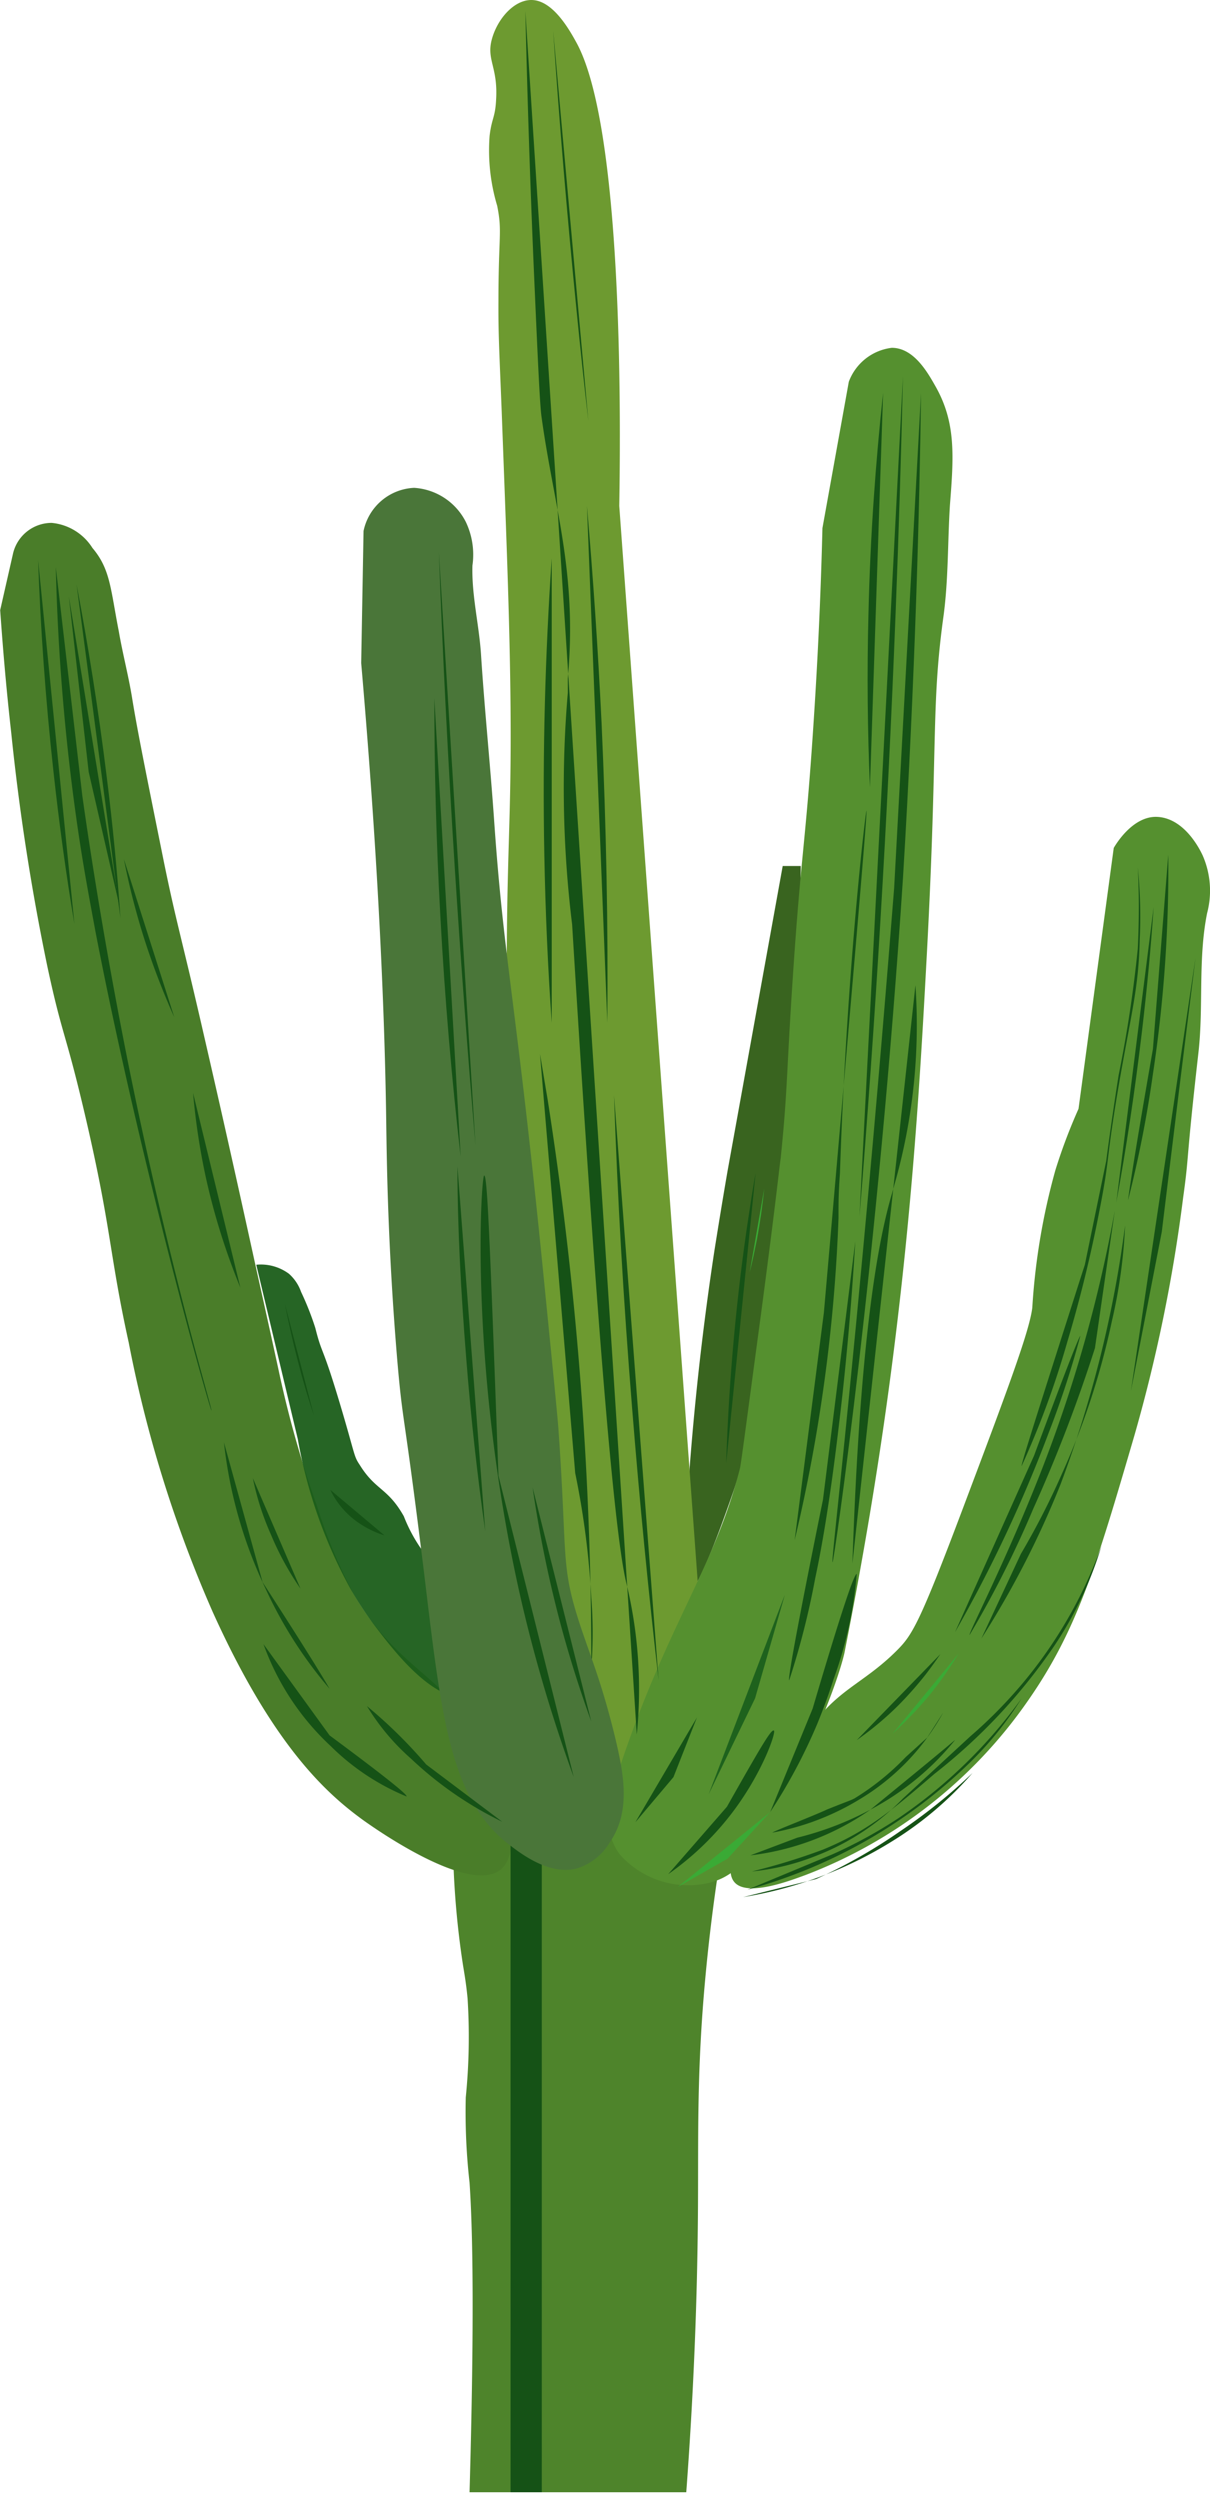 <svg id="Layer_1" data-name="Layer 1" xmlns="http://www.w3.org/2000/svg" viewBox="0 0 67 138.38"><defs><style>.cls-1{fill:#155216;}.cls-2{fill:#3aaa35;}.cls-3{fill:#39641f;}.cls-4{fill:#55902f;}.cls-5{fill:#4e842b;}.cls-6{fill:#4a7d29;}.cls-7{fill:#1c5e1b;opacity:0.95;}.cls-8{fill:#6d9a30;}.cls-9{fill:#1e621d;}.cls-10{fill:#4a7639;}</style></defs><path class="cls-1" d="M28.89,54.24a46.9,46.9,0,0,0,.25,7.88A46.14,46.14,0,0,0,30,67.27" transform="translate(-2 -2)"/><path class="cls-2" d="M30.36,74.51c.13.69.24,1.43.32,2.22a23.88,23.88,0,0,1,0,4.79" transform="translate(-2 -2)"/><path class="cls-3" d="M45.34,49.93l1,0h0C46,72.33,43.84,81,42.59,84.6c-.49,1.41-2,5.71-2.55,5.61-.3-.06-.22-1.31-.12-2.74a161.62,161.62,0,0,1,1.64-16.26c.16-1,.41-2.57.73-4.42" transform="translate(-2 -2)"/><path class="cls-4" d="M63.67,48.93c.1-.17,1-1.7,2.31-1.72,1.58,0,2.47,1.82,2.62,2.15a4.86,4.86,0,0,1,.24,3.18c-.51,2.54-.19,5.15-.48,7.72-.73,6.43-.49,5.46-.85,8.05a87.25,87.25,0,0,1-2.69,13.12c-2.1,7.18-3.15,10.76-5.9,14.7a26.43,26.43,0,0,1-12.35,9.66c-.8.29-3.08,1.17-3.85.44-.45-.43-.23-1.25-.12-1.67a6.21,6.21,0,0,1,1.82-2.63c1.36-1.46,1.15-2.18,2.2-3.88,1.55-2.51,3.13-2.78,5.05-4.71.85-.85,1.26-1.52,3.66-7.89S59,75.7,59.16,74.38a36.46,36.46,0,0,1,1.28-7.62,30.48,30.48,0,0,1,1.28-3.39" transform="translate(-2 -2)"/><path class="cls-1" d="M54.88,92.34a76.64,76.64,0,0,0,5.2-11.07,51.39,51.39,0,0,0,1.74-5.33c-.08,0-1.36,3.38-2.56,6.62" transform="translate(-2 -2)"/><path class="cls-1" d="M63.73,69a77.53,77.53,0,0,1-3.94,14.07c-2,5.17-4.2,9.38-4.1,9.42a57.34,57.34,0,0,0,3.53-7,82.89,82.89,0,0,0,3.41-8.88" transform="translate(-2 -2)"/><path class="cls-1" d="M54.07,93.55c-.21.31-.49.71-.84,1.16a20,20,0,0,1-1.52,1.71,17.31,17.31,0,0,1-2.27,1.89" transform="translate(-2 -2)"/><path class="cls-2" d="M55.08,93.52a20.43,20.43,0,0,1-1.66,2.36,22.38,22.38,0,0,1-2,2.08" transform="translate(-2 -2)"/><path class="cls-1" d="M66.69,49.3a75.88,75.88,0,0,1-.85,12.14,64.41,64.41,0,0,1-1.38,7s.16-1.41,1.38-8.38" transform="translate(-2 -2)"/><path class="cls-1" d="M56.34,92.69a50.89,50.89,0,0,0,4.39-8.55A64.2,64.2,0,0,0,64.3,69.82a28.93,28.93,0,0,1-.73,5.29,41.6,41.6,0,0,1-2.76,8.44A42.18,42.18,0,0,1,58.53,88" transform="translate(-2 -2)"/><path class="cls-5" d="M40,139.94H28c.28-9.86.17-14.62,0-17.14a34.72,34.72,0,0,1-.21-4.71,33.61,33.61,0,0,0,.1-5.49c-.08-.84-.18-1.38-.26-1.88a48.19,48.19,0,0,1-.55-7.79H42.21c-.36,2-.83,5-1.16,8.6-.46,5-.38,8.49-.4,12.4S40.5,133.21,40,139.94Z" transform="translate(-2 -2)"/><path class="cls-6" d="M2.73,32.6a2.2,2.2,0,0,1,2.13-1.66,3,3,0,0,1,2.26,1.39c1,1.18,1,2.28,1.46,4.62.21,1.22.53,2.43.73,3.65.3,1.86.79,4.26,1.76,9.08.67,3.27.91,3.94,2.08,9,.43,1.88,1.32,5.7,3,13.37.67,3,1.23,5.56,1.28,5.8h0a58.79,58.79,0,0,0,2.13,7.52,28.84,28.84,0,0,0,1.95,4.72c2.51,4.41,5.08,4.51,7.19,8.38,1.28,2.36,2.39,6.1.92,7.08-1.89,1.25-7.24-2.61-7.62-2.89-2-1.47-4.92-4.13-8.23-11.46A69.86,69.86,0,0,1,9.13,76.32c-1.1-5-.93-6.23-2.44-12.68C5.6,59,5.45,59.36,4.62,55.48a127.21,127.21,0,0,1-2-12.94c-.31-2.75-.49-5.07-.61-6.77" transform="translate(-2 -2)"/><path class="cls-7" d="M16.19,72A2.61,2.61,0,0,1,18,72.5a2.41,2.41,0,0,1,.67,1,16,16,0,0,1,.79,2c.4,1.59.36.8,1.46,4.52.76,2.57.67,2.57,1,3.06.88,1.42,1.55,1.26,2.44,2.84a8.65,8.65,0,0,0,1.34,2.31c.68.74.9.58,1.34,1.13.89,1.11.1,1.85.67,3.71.45,1.46,1.34,2.28.91,2.73,0,.06-.2.2-.67.22-2.08.08-4.13-2.65-5.17-4a19.39,19.39,0,0,1-1.4-2.13,26.81,26.81,0,0,1-2.89-8.24" transform="translate(-2 -2)"/><path class="cls-2" d="M19.58,81.08" transform="translate(-2 -2)"/><path class="cls-8" d="M40.74,91a10.07,10.07,0,0,1-.36,6.34c-.19.46-1.59,3.88-3.05,3.81-1.74-.09-2.77-5.1-3.65-10.21-2.19-12.67-3.87-22.39-3.59-38.86.07-4.11.22-6,.18-10.92S30,30.73,29.78,24.77c-.14-3.53-.19-4.3-.18-6.12,0-3.64.22-3.81-.07-5.26a10.68,10.68,0,0,1-.42-3.87c.12-1,.31-1,.36-2,.11-1.8-.54-2.2-.24-3.33S30.45,2,31.42,2c1.19,0,2.11,1.65,2.5,2.36C36.46,9,36.38,24.68,36.29,30" transform="translate(-2 -2)"/><path class="cls-2" d="M45.34,52.13" transform="translate(-2 -2)"/><path class="cls-1" d="M29.14,119.47" transform="translate(-2 -2)"/><path class="cls-1" d="M28,106.75,29.62,129" transform="translate(-2 -2)"/><line class="cls-1" x1="7.4" y1="72.26" x2="7.4" y2="72.26"/><path class="cls-1" d="M34.49,140.38q.1-18.18.2-36.37" transform="translate(-2 -2)"/><path class="cls-1" d="M36.38,139.94,36.61,102" transform="translate(-2 -2)"/><rect class="cls-1" x="30.27" y="102" width="1.73" height="37.94" transform="translate(60.27 239.94) rotate(180)"/><path class="cls-1" d="M52,101.54a13.48,13.48,0,0,1-4.75,3.15,12.92,12.92,0,0,1-3.62.89,34.17,34.17,0,0,0,3.94-1.21c2.44-1,3.88-2.22,6.17-4.19a31.51,31.51,0,0,0,6.62-7.06A20.66,20.66,0,0,0,63,87.54a25,25,0,0,1-4.14,7.34,25.68,25.68,0,0,1-3.13,3.22" transform="translate(-2 -2)"/><path class="cls-1" d="M43.39,106.59a28.25,28.25,0,0,0,12.34-7.06A19.16,19.16,0,0,0,58.57,96a27.26,27.26,0,0,1-6.82,6.63,25.81,25.81,0,0,1-3.65,2" transform="translate(-2 -2)"/><path class="cls-1" d="M43.55,104.69a14.6,14.6,0,0,0,6.66-2.54l2.15-1.76c2.32-1.9,2.51-2.09,2.52-2.08A15.09,15.09,0,0,1,50.49,102a17.41,17.41,0,0,1-4.34,1.71" transform="translate(-2 -2)"/><path class="cls-1" d="M54.23,96.78a12.8,12.8,0,0,1-4.67,4.83,14.16,14.16,0,0,1-4.79,1.82c0-.05,2.45-1,3-1.27,1.32-.53,1.26-.48,1.54-.62a14.13,14.13,0,0,0,2.84-2.29l1.19-1.08" transform="translate(-2 -2)"/><path class="cls-4" d="M49,23.13a2.91,2.91,0,0,1,2.38-1.88c1.23,0,2,1.39,2.43,2.15,1.13,2,1,3.87.79,6.55-.13,2.06-.08,4.13-.36,6.18-.69,5-.3,7-.91,18.52-.3,5.57-.68,12.66-1.73,21.23-.89,7.31-2,13.35-2.84,17.6,0,0-.63,3-3.66,8.59-1.39,2.61-2.3,3.76-3.83,4.14a5.07,5.07,0,0,1-4.94-1.56c-1.09-1.43-.52-3.28-.14-4.44,2.64-8.15,5.36-11.35,6.78-16.93.06-.21.42-3,1.16-8.49.86-6.48,1-8,1.1-8.7.39-3.82.31-4.59.67-10,.44-6.64.69-7.35,1.09-13.21.19-2.77.43-6.77.55-11.65" transform="translate(-2 -2)"/><path class="cls-1" d="M65.88,52.2c-.15,2.23-.37,4.54-.65,6.91-.39,3.3-.87,6.46-1.42,9.45" transform="translate(-2 -2)"/><path class="cls-1" d="M62.07,72c-.3.92-.72,2.25-1.23,3.84-1.55,4.86-2.32,7.28-2.27,7.3a48.71,48.71,0,0,0,2.52-6.84A75,75,0,0,0,62.88,69c.61-3.1.33-2.61,1.09-7.06.7-4,1.08-5.28,1.14-7.95A26.58,26.58,0,0,0,65,50s.13,1.92,0,4.51a70.42,70.42,0,0,1-1.06,7c-.17,1.08-.42,2.73-.69,4.76" transform="translate(-2 -2)"/><path class="cls-1" d="M68.2,55q-.95,7.59-1.87,15.18h0L64.62,79" transform="translate(-2 -2)"/><path class="cls-1" d="M53,23.74c-.08,6.32-.32,15.61-1,26.85-1.36,20.8-3.82,37.89-3.9,37.88s.61-5.61,1.7-17.4c.78-8.35,1.34-15.23,1.71-19.91" transform="translate(-2 -2)"/><path class="cls-1" d="M52,22.81q-.15,6.53-.41,13.17-.67,17.12-2,33.37" transform="translate(-2 -2)"/><path class="cls-1" d="M49.36,70.71c-.24,4-.58,7.46-.9,10.1-.57,4.88-1.09,7.47-1.32,8.54A43.72,43.72,0,0,1,45.7,95c-.07,0,.2-1.78,1.87-10" transform="translate(-2 -2)"/><path class="cls-1" d="M46,87.25a91.09,91.09,0,0,0,2.43-17.83c0-.92,0-1.35.08-2.5.37-11.18,1.42-20.06,1.47-20.05s-.5,6.53-2.36,27.78" transform="translate(-2 -2)"/><path class="cls-1" d="M50.9,23.74c-.41,3.8-.71,7.87-.81,12.17-.09,3.37-.05,6.6.08,9.67" transform="translate(-2 -2)"/><path class="cls-1" d="M39,105.73a15.9,15.9,0,0,0,3.41-3.23c1.78-2.27,2.59-4.66,2.44-4.72s-.61.7-2.6,4.22" transform="translate(-2 -2)"/><path class="cls-2" d="M39.53,106.44l2.76-1.57h0l2.36-2.58" transform="translate(-2 -2)"/><path class="cls-9" d="M45.46,90.26,43.81,96h0l-2.57,5.31" transform="translate(-2 -2)"/><path class="cls-1" d="M44.65,102.29a30.29,30.29,0,0,0,2.6-4.87c.13-.32.51-1.24.9-2.46a22.46,22.46,0,0,0,1.29-5.85c-.12,0-.67,1.45-2.44,7.45" transform="translate(-2 -2)"/><path class="cls-1" d="M49.2,88.54c.39-11.7,1.3-17.46,2.19-20.48l.24-.86a32.14,32.14,0,0,0,1.06-10.67" transform="translate(-2 -2)"/><path class="cls-1" d="M43.15,107a22.42,22.42,0,0,0,8.28-3.11,19.28,19.28,0,0,0,4.42-3.76,30.13,30.13,0,0,1-4,3.22A29.5,29.5,0,0,1,47.19,106" transform="translate(-2 -2)"/><path class="cls-1" d="M38.84,140.07l.24-34.28" transform="translate(-2 -2)"/><path class="cls-1" d="M40.65,138.57,40.89,106" transform="translate(-2 -2)"/><path class="cls-1" d="M37.18,102.86l2.11-2.5h0l1.3-3.3" transform="translate(-2 -2)"/><path class="cls-2" d="M44.32,67.77c-.09.89-.22,1.82-.4,2.8-.13.64-.26,1.27-.41,1.86" transform="translate(-2 -2)"/><path class="cls-1" d="M42.21,83a116.63,116.63,0,0,1,1.14-13c.15-1,.31-2.07.49-3.08" transform="translate(-2 -2)"/><path class="cls-2" d="M45,62.91l-.4,3.29" transform="translate(-2 -2)"/><path class="cls-1" d="M31.09,2.61c.1,4.36.25,9.23.48,14.54.21,4.8.32,7.2.41,7.88.68,5,2,8.61,1.46,14.53,0,.21,0,.39,0,.53s0,.26,0,.26a62,62,0,0,0,.24,12.82c1.53,25,2.44,34.16,3,36.44A24.93,24.93,0,0,1,37.26,98" transform="translate(-2 -2)"/><path class="cls-1" d="M33.85,83.53a46.49,46.49,0,0,1,.89,6.87,25.15,25.15,0,0,1,0,3.94,201.5,201.5,0,0,0-2.42-31.51c-.17-1-.32-1.91-.42-2.5" transform="translate(-2 -2)"/><path class="cls-1" d="M32.55,58.61c-.21-3-.35-6.11-.41-9.31-.11-5.77.06-11.25.41-16.4" transform="translate(-2 -2)"/><path class="cls-1" d="M36,62.62q.28,8.38,1,17.3.62,7.74,1.47,15.08" transform="translate(-2 -2)"/><path class="cls-1" d="M35.63,58.61q.07-8-.32-16.61-.3-6.15-.81-12" transform="translate(-2 -2)"/><path class="cls-1" d="M32.63,3.69q.51,7.64,1.3,15.54.3,3.06.65,6.08" transform="translate(-2 -2)"/><path class="cls-10" d="M22.13,31.39A3,3,0,0,1,24.93,29a3.45,3.45,0,0,1,2.86,1.88,4.21,4.21,0,0,1,.37,2.42c-.05,1.67.38,3.32.48,5,.2,3.08.52,6.16.73,9.24.55,7.82,1.18,9.65,2.66,24.4.54,5.42.81,8.13.88,9,.49,6.81.16,7.56,1,10.33.6,2,1.35,3.54,2.19,7.06.47,2,.81,4-.35,5.66a3.21,3.21,0,0,1-1.87,1.44c-1.61.37-3.25-1-3.86-1.47-3.16-2.58-3.61-7.22-4.55-15C24.33,79.7,24.32,81,24,77.31c-.53-6.31-.58-11-.61-12.94C23.32,58.69,23,50.24,22,38.7" transform="translate(-2 -2)"/><path class="cls-1" d="M27.33,66.56c0,3.37.19,6.94.49,10.67.26,3.32.62,6.5,1.05,9.52" transform="translate(-2 -2)"/><path class="cls-1" d="M34.74,97.28c-.64-1.76-1.25-3.67-1.79-5.73a66.65,66.65,0,0,1-1.46-7.23" transform="translate(-2 -2)"/><path class="cls-1" d="M26.05,40.64c0,3.84.1,7.86.33,12,.25,4.67.64,9.14,1.13,13.39" transform="translate(-2 -2)"/><path class="cls-1" d="M28.33,65.41q-.64-7.5-1.14-15.25-.57-9-.89-17.62" transform="translate(-2 -2)"/><path class="cls-1" d="M33.77,100.36a83.21,83.21,0,0,1-2.85-9.53c-3-12.91-2.28-23.77-2.11-23.77s.3,3.08.79,16.61" transform="translate(-2 -2)"/><path class="cls-1" d="M5.09,33.39A119.92,119.92,0,0,0,6.25,47.46C6.61,50,7,52,7.29,53.58c2.49,12.9,6.35,26.51,6.42,26.49S11.5,72.66,9.17,61.21C7.9,54.9,7.07,49.66,6.56,46.06" transform="translate(-2 -2)"/><path class="cls-1" d="M29.81,102.83a20.14,20.14,0,0,1-5.06-3.5,12.48,12.48,0,0,1-2.43-2.9,26.64,26.64,0,0,1,3.28,3.23" transform="translate(-2 -2)"/><path class="cls-1" d="M14.4,81.83a25.11,25.11,0,0,0,2.31,8.11,23.7,23.7,0,0,0,3.54,5.53s-.61-1.11-3.71-5.9" transform="translate(-2 -2)"/><path class="cls-1" d="M6.24,34.35C6.88,37.72,7.45,41.27,7.91,45q.5,4,.76,7.82" transform="translate(-2 -2)"/><path class="cls-1" d="M4.11,33c.13,3.7.4,7.61.85,11.7q.48,4.4,1.16,8.44" transform="translate(-2 -2)"/><path class="cls-1" d="M5.81,35l1.1,9.72h0l1.71,7.45" transform="translate(-2 -2)"/><path class="cls-1" d="M8.86,49.55A39.8,39.8,0,0,0,10,54a41.74,41.74,0,0,0,1.65,4.3" transform="translate(-2 -2)"/><path class="cls-1" d="M16,83.81A15,15,0,0,0,17,86.93a16.21,16.21,0,0,0,1.64,3" transform="translate(-2 -2)"/><path class="cls-1" d="M12.69,62.49a37.72,37.72,0,0,0,.73,4.78,37.32,37.32,0,0,0,1.89,6" transform="translate(-2 -2)"/><path class="cls-1" d="M16.59,93a14.27,14.27,0,0,0,3.72,5.64,13,13,0,0,0,4.2,2.79c.06-.07-.71-.75-4.26-3.38" transform="translate(-2 -2)"/><path class="cls-1" d="M20.29,84.46a4.64,4.64,0,0,0,1.62,1.86,5.29,5.29,0,0,0,1.38.66" transform="translate(-2 -2)"/><path class="cls-1" d="M17.77,74.15c.22,1.11.48,2.29.81,3.51.26,1,.53,1.85.81,2.72" transform="translate(-2 -2)"/></svg>
